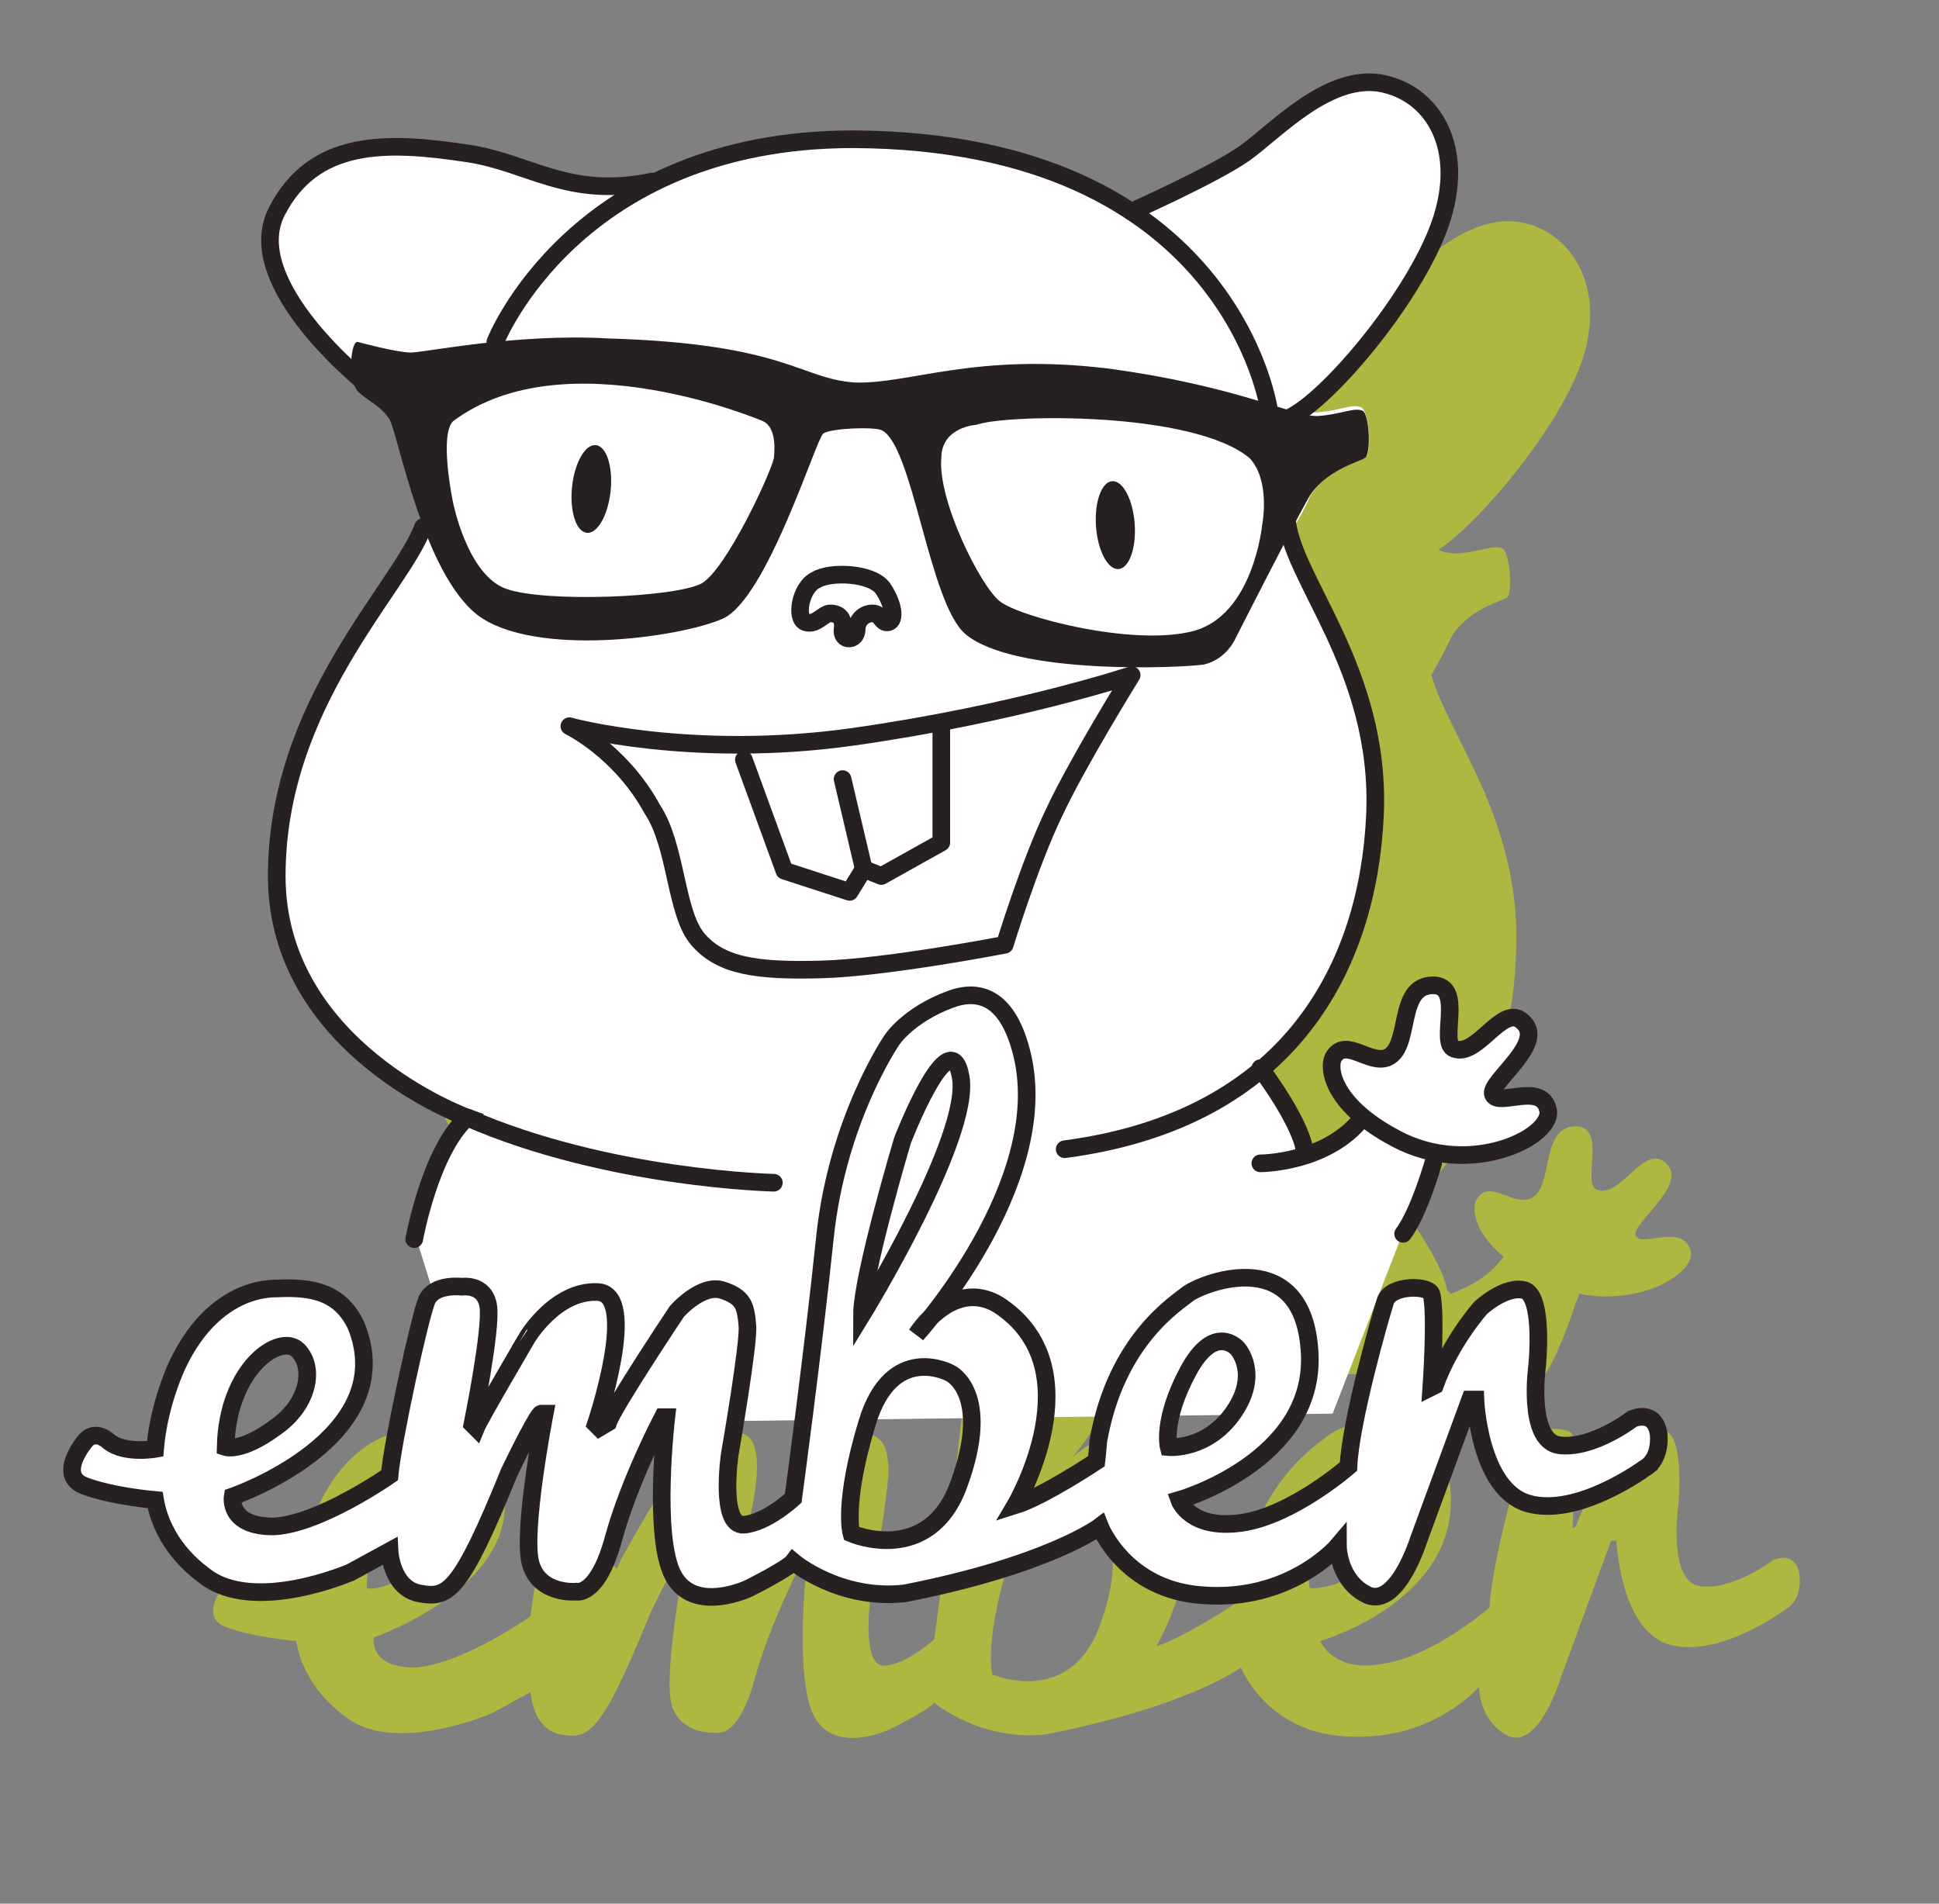 <?xml version="1.0" encoding="utf-8"?>
<!-- Generator: Adobe Illustrator 21.0.0, SVG Export Plug-In . SVG Version: 6.00 Build 0)  -->
<svg version="1.1" id="Calque_1" xmlns="http://www.w3.org/2000/svg" xmlns:xlink="http://www.w3.org/1999/xlink" x="0px" y="0px"
	 viewBox="0 0 110 108" style="enable-background:new 0 0 110 108;" xml:space="preserve">
<rect x="0" y="0" width="110" height="108" fill="#808080" stroke="none"/>
<style type="text/css">
	.st0{fill:#B0B741;}
	.st1{fill:#FFFFFF;}
	.st2{fill:#FFFFFF;stroke:#262120;stroke-linecap:round;stroke-miterlimit:10;}
	.st3{fill:none;stroke:#262120;stroke-linecap:round;stroke-miterlimit:10;}
	.st4{fill:none;stroke:#262120;stroke-linecap:round;stroke-linejoin:round;stroke-miterlimit:10;}
	.st5{fill:#262120;}
</style>
<g>
	<path class="st0" d="M102.1,89.4c-0.2-1.5-1.5-0.9-1.5-0.9s-2.2,1.7-4.1,1.5c-1.9-0.2-1.3-4.5-1.3-4.5s0.4-3.9-0.7-4.3
		c-1.1-0.3-2.5,1-2.5,1s-1.7,1.9-2.6,4.4l-0.2,0.1c0,0,0.3-4.3,0-5.3c-0.2-0.5-2.3-0.5-2.6,0.4c-0.3,0.9-2,6.9-2.1,9.4
		c0,0-3.2,2.8-6.1,3.2c-2.8,0.5-3.5-1.3-3.5-1.3s7.7-2.2,7.4-8.3c-0.3-6.2-5.9-4.1-6.9-3.4c-0.6,0.5-4.1,2.6-5.1,8.4
		c0,0.2-0.1,1.1-0.1,1.1s-3,2-4.6,2.5c0,0,4.6-7.8-1-11.4c-2.6-1.5-4.6,1.7-4.6,1.7s7.7-8.5,6-15.8c-0.8-3.4-2.5-3.8-4.1-3.2
		c-2.4,0.9-3.3,2.3-3.3,2.3s-3.1,4.5-3.8,11.2c-0.7,6.7-1.8,14.8-1.8,14.8s-1.5,1.4-2.8,1.5c-1.4,0.1-0.8-4-0.8-4s1.1-6.3,1-7.3
		c-0.1-1.1-0.2-1.6-1.4-2c-1.2-0.4-2.6,1.2-2.6,1.2s-3.6,5.4-3.9,6.3L42,89l-0.2-0.2c0,0,2.5-7.4,0.1-7.5s-4,2.6-4,2.6
		s-2.8,4.6-2.9,5.1l-0.2-0.2c0,0,1.1-5.4,0.9-6.7c-0.2-1.3-1.5-1.1-1.5-1.1s-1.6-0.2-2,0.8c-0.4,1-1.9,7.8-2.1,9.9
		c0,0-4,2.8-6.6,2.9c-2.6,0-2.3-1.7-2.3-1.7s9.6-3.3,7-9.7c-0.9-1.9-2.5-2.2-4.5-2.1c-1.9,0-4.3,1.2-5.8,4.7c-0.7,1.7-1,3.2-1.1,4.4
		v0c0,0-1.7,0.3-2.6-0.4c-0.9-0.8-1.4,0-1.4,0s-1.6,1.9,0,2.5s4,0.8,4,0.8c0.2,1.2,0.9,2.9,2.8,4.3c2.8,2.2,8.3-0.2,8.3-0.2l2.2-1.2
		c0,0,0.1,2.1,1.7,2.4c1.6,0.3,2.3,0,5.1-6.9c1.7-3.5,1.8-3.3,1.8-3.3l0.2,0c0,0-1.3,6.7-0.8,8.5c0.5,1.8,2.6,1.6,2.6,1.6
		s1.2,0.3,2.1-3c0.9-3.3,2.8-6.9,2.8-6.9h0.2c0,0-0.8,6.8,0.4,9s4.3,0.7,4.3,0.7s2.2-1.1,2.5-1.5c0,0,2.6,2.2,6.3,1.8
		c8.2-1.6,11.1-3.8,11.1-3.8s1.4,3.6,5.8,3.9c5,0.4,7.7-2.8,7.7-2.8s0,2,1.7,2.8c1.7,0.7,2.9-3.2,2.9-3.2l2.9-7.9h0.3
		c0,0,0.2,5.1,3,5.9c2.9,0.8,6.6-2,6.6-2S102.2,90.9,102.1,89.4z M20.8,90.1c0.1-4.5,3.1-6.5,4.1-5.5c1,1,0.6,3.1-1.3,4.4
		C21.7,90.4,20.8,90.1,20.8,90.1z M59.2,72.7c0,0,2.7-7,3.3-3.6c0.6,3.4-5.6,13.5-5.6,13.5C56.9,80.4,59.2,72.7,59.2,72.7z
		 M62.4,92.2c-1.7,4.7-6.1,2.8-6.1,2.8s-0.5-1.7,0.9-6.3c1.4-4.6,4.7-2.8,4.7-2.8S64.3,87,62.4,92.2z M74.3,90.1
		c0,0-0.4-1.5,1.1-4.3c1.5-2.8,2.8-1.3,2.8-1.3s1.3,1.4-0.2,3.6S74.3,90.1,74.3,90.1z"/>
</g>
<path class="st0" d="M95.9,70.9c-0.5-1.5-2.8-0.1-3.1-0.8c-0.3-0.7,3.2-3,1.6-4.2c-1.2-0.9-2.5,2.1-3.8,1.6
	c-0.9-0.3,0.6-3.6-1.2-3.6c-2.1,0-1.2,3.6-2.6,4.1c-1,0.4-2.3-1.1-3,0c-0.3,0.4-0.3,1.8,1.5,3.3l0,0c-0.8,1.1-1.9,1.7-3,2.1
	l-0.2-0.2c-0.3-1.7-2.5-4.6-2.5-4.6l0,0c4.4-3.7,6.2-9.1,6.4-14.4c0.4-7.5-3.8-12.4-4.8-15.9c0.5-0.9,0.9-1.6,1.1-2.1
	c0.9-1.6,2.9-2.1,3.2-2.3s0.2-2.6-0.3-2.8c-0.5-0.2-1.2,0.2-2.5,0.3c-0.3,0-0.6,0-1.1-0.2c2.4-1.6,6.8-6.9,8.1-10.6
	c1.5-4.2-0.5-7.5-3.5-8c-3.1-0.5-6,2.8-7.6,4S72.2,20,72.2,20l0,0c-3.5-2.3-8.6-4-15.8-4c-4.7,0-8.3,1-11.2,2.4L45,18.3
	c-4.7,1-7-1-10.5-1.6C29.9,16,25.9,16,23.8,20c-1.7,3.2,2.4,7.4,4.2,9c0,0.5,0.2,0.9,0.4,1.1c0.6,0.6,1.3,0.8,1.8,1.6
	c0.3,0.5,0.9,3.3,1.9,6.1l0,0c-1.3,3.4-8.3,10-8.3,19.8c0,9.8,10.8,13.7,10.8,13.7c-2.2,1.9-3,6.9-3,6.9l56.1-0.3
	c0.8-1.2,1.7-4,1.7-4l0.2-0.5C93.1,74.1,96.3,72.2,95.9,70.9z"/>
<path class="st1" d="M87.9,62.9c-0.5-1.5-2.8-0.1-3.1-0.8c-0.3-0.7,3.2-3,1.6-4.2c-1.2-0.9-2.5,2.1-3.8,1.6
	c-0.9-0.3,0.6-3.6-1.2-3.6c-2.1,0-1.2,3.6-2.6,4.1c-1,0.4-2.3-1.1-3,0c-0.3,0.4-0.3,1.8,1.5,3.3l0,0c-0.8,1.1-1.9,1.7-3,2.1
	l-0.2-0.2c-0.3-1.7-2.5-4.6-2.5-4.6l0,0c4.4-3.7,6.2-9.1,6.4-14.4c0.4-7.5-3.8-12.4-4.8-15.9c0.5-0.9,0.9-1.6,1.1-2.1
	c0.9-1.6,2.9-2.1,3.2-2.3s0.2-2.6-0.3-2.8c-0.5-0.2-1.2,0.2-2.5,0.3c-0.3,0-0.6,0-1.1-0.2c2.4-1.6,6.8-6.9,8.1-10.6
	c1.5-4.2-0.5-7.5-3.5-8c-3.1-0.5-6,2.8-7.6,4S64.2,12,64.2,12l0,0c-3.5-2.3-8.6-4-15.8-4c-4.7,0-8.3,1-11.2,2.4L37,10.3
	c-4.7,1-7-1-10.5-1.6C21.9,8,17.9,8,15.8,12c-1.7,3.2,2.4,7.4,4.2,9c0,0.5,0.2,0.9,0.4,1.1c0.6,0.6,1.3,0.8,1.8,1.6
	c0.3,0.5,0.9,3.3,1.9,6.1l0,0c-1.3,3.4-8.3,10-8.3,19.8c0,9.8,10.8,13.7,10.8,13.7c-2.2,1.9-3,6.9-3,6.9l3.3,10.6l48.7-0.6l4-10.3
	c0.8-1.2,1.7-4,1.7-4l0.2-0.5C85.1,66.1,88.3,64.2,87.9,62.9z"/>
<g>
	<path class="st2" d="M94.1,81.4c-0.2-1.5-1.5-0.9-1.5-0.9s-2.2,1.7-4.1,1.5c-1.9-0.2-1.3-4.5-1.3-4.5s0.4-3.9-0.7-4.3
		c-1.1-0.3-2.5,1-2.5,1s-1.7,1.9-2.6,4.4l-0.2,0.1c0,0,0.3-4.3,0-5.3c-0.2-0.5-2.3-0.5-2.6,0.4s-2,6.9-2.1,9.4c0,0-3.2,2.8-6.1,3.2
		s-3.5-1.3-3.5-1.3s7.7-2.2,7.4-8.3c-0.3-6.2-5.9-4.1-6.9-3.4c-0.6,0.5-4.1,2.6-5.1,8.4c0,0.2-0.1,1.1-0.1,1.1s-3,2-4.6,2.5
		c0,0,4.6-7.8-1-11.4c-2.6-1.5-4.6,1.7-4.6,1.7s7.7-8.5,6-15.8c-0.8-3.4-2.5-3.8-4.1-3.2c-2.4,0.9-3.3,2.3-3.3,2.3
		s-3.1,4.5-3.8,11.2c-0.7,6.7-1.8,14.8-1.8,14.8s-1.5,1.4-2.8,1.5c-1.4,0.1-0.8-4-0.8-4s1.1-6.3,1-7.3c-0.1-1.1-0.2-1.6-1.4-2
		c-1.2-0.4-2.6,1.2-2.6,1.2s-3.6,5.4-3.9,6.3L34,81l-0.2-0.2c0,0,2.5-7.4,0.1-7.5s-4,2.6-4,2.6S27.2,80.5,27,81l-0.2-0.2
		c0,0,1.1-5.4,0.9-6.7c-0.2-1.3-1.5-1.1-1.5-1.1s-1.6-0.2-2,0.8c-0.4,1-1.9,7.8-2.1,9.9c0,0-4,2.8-6.6,2.9c-2.6,0-2.3-1.7-2.3-1.7
		s9.6-3.3,7-9.7c-0.9-1.9-2.5-2.2-4.5-2.1c-1.9,0-4.3,1.2-5.8,4.7c-0.7,1.7-1,3.2-1.1,4.4v0c0,0-1.7,0.3-2.6-0.4
		c-0.9-0.8-1.4,0-1.4,0s-1.6,1.9,0,2.5s4,0.8,4,0.8c0.2,1.2,0.9,2.9,2.8,4.3c2.8,2.2,8.3-0.2,8.3-0.2l2.2-1.2c0,0,0.1,2.1,1.7,2.4
		c1.6,0.3,2.3,0,5.1-6.9c1.7-3.5,1.8-3.3,1.8-3.3l0.2,0c0,0-1.3,6.7-0.8,8.5s2.6,1.6,2.6,1.6s1.2,0.3,2.1-3c0.9-3.3,2.8-6.9,2.8-6.9
		h0.2c0,0-0.8,6.8,0.4,9s4.3,0.7,4.3,0.7s2.2-1.1,2.5-1.5c0,0,2.6,2.2,6.3,1.8c8.2-1.6,11.1-3.8,11.1-3.8s1.4,3.6,5.8,3.9
		c5,0.4,7.7-2.8,7.7-2.8s0,2,1.7,2.8c1.7,0.7,2.9-3.2,2.9-3.2l2.9-7.9h0.3c0,0,0.2,5.1,3,5.9s6.6-2,6.6-2S94.2,82.9,94.1,81.4z
		 M12.8,82.1c0.1-4.5,3.1-6.5,4.1-5.5c1,1,0.6,3.1-1.3,4.4C13.7,82.4,12.8,82.1,12.8,82.1z M51.2,64.7c0,0,2.7-7,3.3-3.6
		c0.6,3.4-5.6,13.5-5.6,13.5C48.9,72.4,51.2,64.7,51.2,64.7z M54.4,84.2c-1.7,4.7-6.1,2.8-6.1,2.8s-0.5-1.7,0.9-6.3
		c1.4-4.6,4.7-2.8,4.7-2.8S56.3,79,54.4,84.2z M66.3,82.1c0,0-0.4-1.5,1.1-4.3c1.5-2.8,2.8-1.3,2.8-1.3s1.3,1.4-0.2,3.6
		C68.5,82.3,66.3,82.1,66.3,82.1z"/>
</g>
<path class="st3" d="M23.5,70.3c0,0,0.9-5,3-6.9c0,0-10.8-3.9-10.8-13.7s7-16.3,8.3-19.8"/>
<path class="st3" d="M20.8,21.8c0,0-7.2-5.7-5.1-9.8s6.2-4,10.8-3.3c3.5,0.5,5.7,2.6,10.5,1.6"/>
<path class="st3" d="M28.1,19.4c0,0,4.5-11.5,20.3-11.5C69.9,8,72,23.3,72,23.3"/>
<path class="st3" d="M64.2,12c0,0,4.7-2.1,6.4-3.3s4.6-4.4,7.6-4c3.1,0.5,5,3.7,3.5,8S75,23.1,72.9,23.8"/>
<path class="st3" d="M43.9,67.1c0,0-9.4-0.2-17.4-3.7"/>
<path class="st3" d="M73,29.3c0.1,3.4,5.4,8.6,5,17s-4.7,17.2-17.6,18.9"/>
<path class="st4" d="M32.3,41.2c0,0,6.9,1.9,16.1,0.6s15.8-3.5,15.8-3.5s-3.1,5-4.4,7.8C58.4,49,57,53.6,57,53.6s-6.7,1.3-10.4,1.4
	c-3.7,0.1-5.7-0.2-7-1.7c-1.3-1.5-1.2-5.3-2.6-7.4C35.2,42.6,32.3,41.2,32.3,41.2z"/>
<path class="st4" d="M71.5,60.6c0,0,2.2,2.9,2.5,4.6"/>
<path class="st4" d="M71.5,66c0,0,3.8,0,5.8-2.6"/>
<path class="st4" d="M81.3,66c0,0-0.8,2.8-1.7,4"/>
<path class="st4" d="M78.7,60c1.4-0.6,0.5-4.1,2.6-4.1c1.8,0,0.3,3.3,1.2,3.6c1.3,0.5,2.7-2.5,3.8-1.6c1.6,1.2-1.9,3.5-1.6,4.2
	s2.7-0.7,3.1,0.8c0.5,1.5-4.3,4-8.6,1.7c-3.8-2-3.9-4.2-3.5-4.7C76.4,58.9,77.7,60.4,78.7,60z"/>
<polyline class="st4" points="42.2,43.1 44.5,49.4 48.2,50.6 49,49.3 50,49.7 53.4,47.8 53.4,41 "/>
<line class="st4" x1="47.8" y1="44.2" x2="49" y2="49.3"/>
<ellipse transform="matrix(0.103 -0.995 0.995 0.103 2.424 58.309)" class="st5" cx="33.6" cy="27.8" rx="2.5" ry="1.1"/>
<ellipse transform="matrix(0.997 -7.244606e-02 7.244606e-02 0.997 -1.995 4.667)" class="st5" cx="63.3" cy="29.8" rx="1.1" ry="2.5"/>
<path class="st5" d="M77.3,23.3c-0.5-0.2-1.2,0.2-2.5,0.3c-1.3,0.1-4.5-1.7-12-2.7c-7.5-0.9-11.2,0.9-14.3,0.8
	c-3.1-0.2-3.9-2.2-14-2.5C29.3,18.9,24.1,20,23.3,20s-3-0.6-3-0.6c-0.4-0.1-0.6,2.1,0,2.8c0.6,0.6,1.3,0.8,1.8,1.6
	c0.5,0.9,1.9,8.7,5,11.1c3.2,2.4,11.4,1.3,13.9,0.2c2.5-1.1,5.3-10.2,5.7-10.5s2.8-0.4,3.3-0.2c1.8,0.8,2.7,9.9,4.8,11.6
	c2.8,2.3,12.2,1.9,13.5,1.7c1.3-0.3,1.8-1.5,1.8-1.5s3.2-6.3,4.1-7.9c0.9-1.6,2.9-2.1,3.2-2.3C77.8,25.9,77.7,23.5,77.3,23.3z
	 M43.9,26c-0.2,0.9-2.7,6.3-4.1,7.1c-1.5,0.8-8.9,1.1-11.1,0.3c-2.2-0.8-3-4.9-3-4.9s-0.8-3.8,0-4.6c6.4-4.8,17.6,0,17.6,0
	C43.9,24.2,44,25.1,43.9,26z M71.6,29.8c0,0-0.5,5.1-3.9,6c-3.4,0.9-9.9-0.8-11-1.7c-1.1-0.9-3.5-5.7-3.3-8.1c0-1.8,2-1.9,2-1.9
	c1.6-0.6,12.3-0.8,15.5,1.9C72.1,27.3,71.6,29.8,71.6,29.8z"/>
<path class="st4" d="M45.7,35.3c-0.6-0.2-0.3-2,0.6-2.4c0.8-0.5,3.2-0.4,3.8,0.5s0.7,1.8,0.3,1.9s-0.4-0.5-0.9-0.5s-0.9,0.4-0.9,0.9
	c0,0.7-0.9,0.7-0.8,0c0.1-0.7-0.3-0.9-0.7-0.9S46.3,35.5,45.7,35.3z"/>
</svg>
